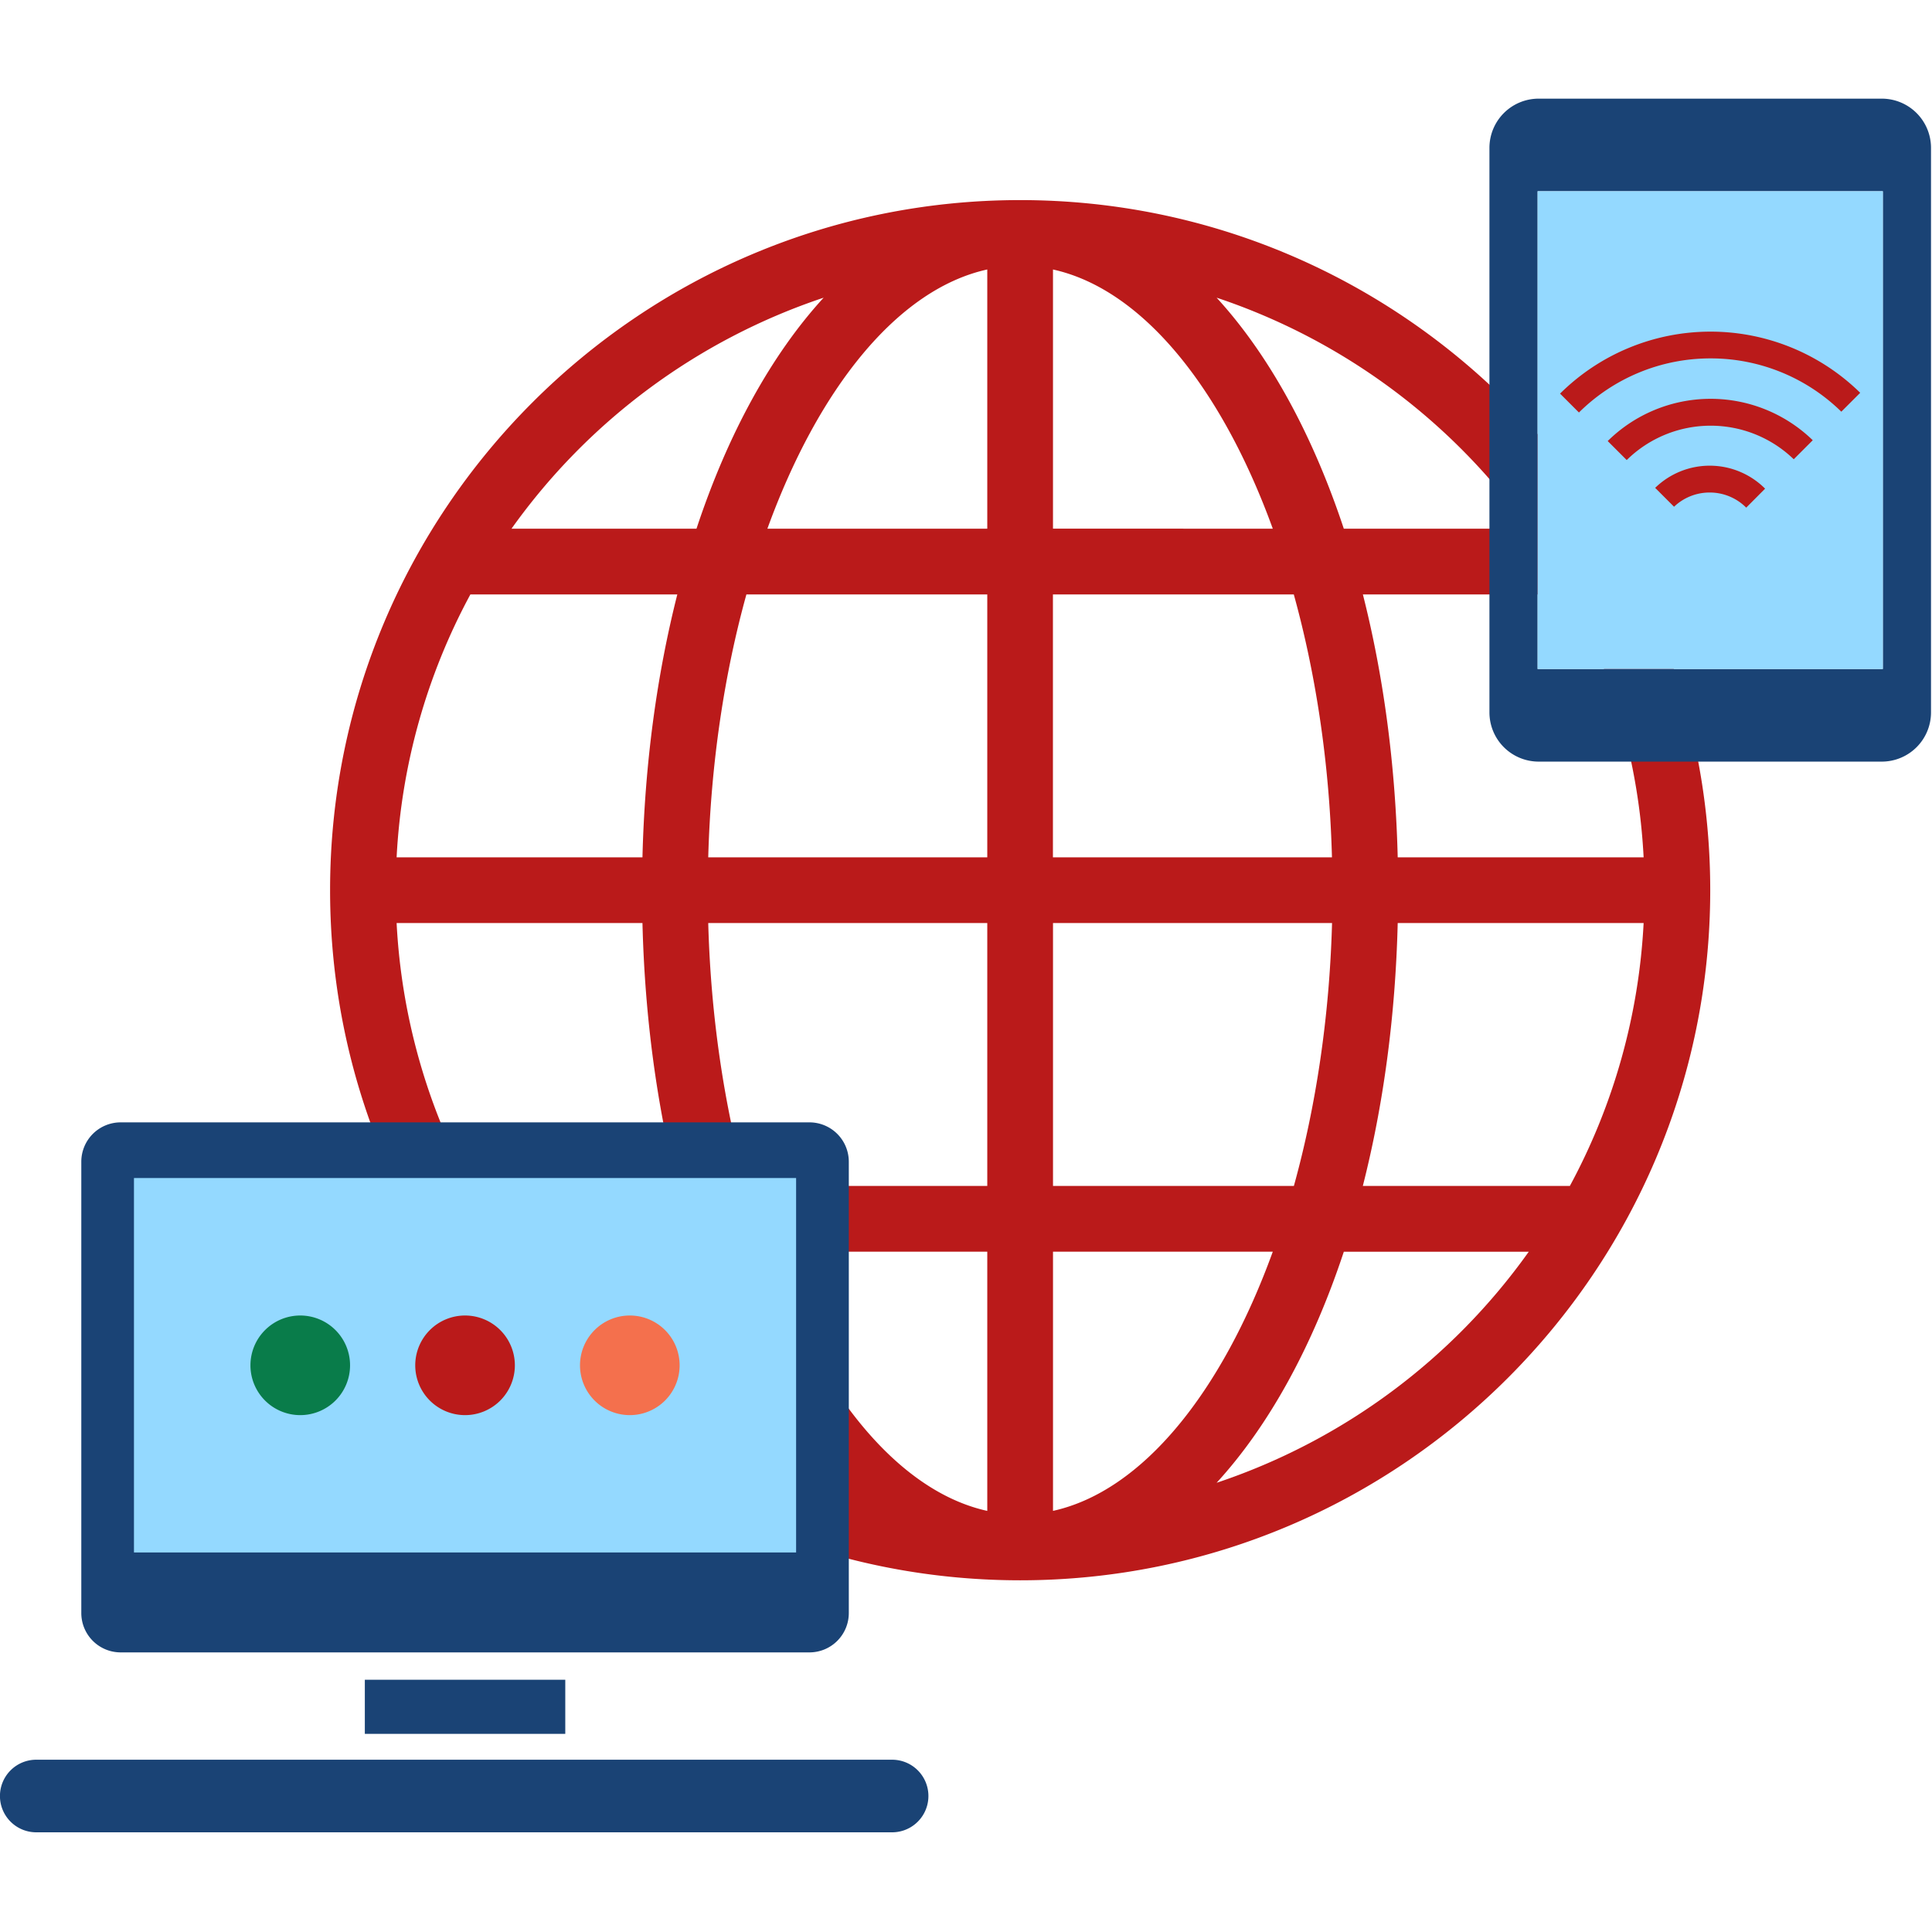 <svg data-name="图层 1" id="图层_1" xmlns="http://www.w3.org/2000/svg" width="128" viewBox="0 0 256 256" height="128" style="font-size: 128px;">
    <defs>
        <style>.cls-1{fill:#ba1a1a;}.cls-2{fill:#1a4375;}.cls-3{fill:#94d9ff;}.cls-4{fill:#097c4a;}.cls-5{fill:#f4704d;}</style>
    </defs>
    <title>手机与电脑通信</title>
    <g transform="matrix(0.278,0,0,0.278,-14.297,-14.525)">
        <path d="M537.66,147.62h0c-181.35,0-328.9,147.56-328.9,328.92s147.55,328.92,328.9,328.94h0c181.37,0,328.93-147.56,328.93-328.94S719,147.62,537.66,147.62ZM240.47,492.21H357.65c1.1,44.91,6.93,87.19,16.61,125.31H275.63A295.5,295.5,0,0,1,240.47,492.21Zm312.85-188V180.7c42.57,9.38,80.4,56.42,104.77,123.55ZM668.1,335.58c10.49,37.85,17,80.44,18.19,125.3h-133V335.58ZM522,180.69V304.25H417.19C441.57,237.1,479.41,190.06,522,180.69Zm0,154.89v125.3H389c1.23-44.86,7.7-87.45,18.19-125.3ZM357.65,460.88H240.47a295.41,295.41,0,0,1,35.16-125.3h98.63C364.58,373.69,358.75,416,357.65,460.88ZM389,492.21H522V617.52H407.18C396.69,579.66,390.22,537.07,389,492.21ZM522,648.84V772.4C479.41,763,441.57,716,417.19,648.84Zm31.33,123.55V648.84H658.09C633.72,716,595.89,763,553.32,772.39Zm0-154.87V492.21h133c-1.23,44.86-7.7,87.45-18.19,125.31ZM717.63,492.21H834.84a295.5,295.5,0,0,1-35.16,125.31H701C710.7,579.4,716.53,537.12,717.63,492.21Zm0-31.33c-1.1-44.91-6.93-87.19-16.6-125.3h98.65a295.41,295.41,0,0,1,35.16,125.3Zm62.45-156.63H691.94c-15-45.24-35.77-83-60.63-110.12A298.78,298.78,0,0,1,780.08,304.25ZM444,194.14c-24.85,27.12-45.64,64.88-60.6,110.11H295.23A298.84,298.84,0,0,1,444,194.14ZM295.23,648.84h88.12c15,45.23,35.75,83,60.6,110.11A298.84,298.84,0,0,1,295.23,648.84ZM631.31,759c24.86-27.11,45.66-64.88,60.63-110.12h88.14A298.78,298.78,0,0,1,631.31,759Z" class="cls-1"></path>
        <path d="M437.23,587.21H108.93A18.76,18.76,0,0,0,90.18,606V821.09a18.76,18.76,0,0,0,18.76,18.75H437.23A18.76,18.76,0,0,0,456,821.09V606A18.76,18.76,0,0,0,437.23,587.21Z" class="cls-2"></path>
        <rect x="115.28" class="cls-3" y="613.74" width="315.6" height="178.47"></rect>
        <path d="M477.06,891H69.12a17.3,17.3,0,1,0,0,34.59H477.06a17.3,17.3,0,0,0,0-34.59Z" class="cls-2"></path>
        <rect x="225.32" class="cls-2" y="852.88" width="95.54" height="25.79"></rect>
        <path d="M218.28,703a23.74,23.74,0,1,1-23.73-23.73A23.73,23.73,0,0,1,218.28,703Z" class="cls-4"></path>
        <path d="M296.83,703a23.74,23.74,0,1,1-23.74-23.73A23.74,23.74,0,0,1,296.83,703Z" class="cls-1"></path>
        <path d="M375.36,703a23.74,23.74,0,1,1-23.73-23.73A23.73,23.73,0,0,1,375.36,703Z" class="cls-5"></path>
        <path d="M948.36,99.27H784.8a23.46,23.46,0,0,0-23.45,23.46V391.8a23.46,23.46,0,0,0,23.46,23.46H948.36a23.46,23.46,0,0,0,23.46-23.46V122.73A23.46,23.46,0,0,0,948.36,99.27ZM784.31,371.12V143.41H948.85V371.12Z" class="cls-2"></path>
        <polygon class="cls-3" points="784.31 143.41 784.31 371.12 948.86 371.12 948.86 143.41 784.31 143.41"></polygon>
        <path d="M866.79,223.07a88.94,88.94,0,0,1,62.28,25.4l9-9a101.85,101.85,0,0,0-143.06.39l9,9A89,89,0,0,1,866.79,223.07Z" class="cls-1"></path>
        <path d="M866.79,255.15a56.94,56.94,0,0,1,39.6,16l9.06-9.07a69.86,69.86,0,0,0-97.73.39l9.06,9.06A57,57,0,0,1,866.79,255.15Z" class="cls-1"></path>
        <path d="M866.38,287a24.49,24.49,0,0,1,17.36,7.21l9-9.05a37.28,37.28,0,0,0-52.4-.38l9,9A24.51,24.51,0,0,1,866.38,287Z" class="cls-1"></path>
    </g>
</svg>
